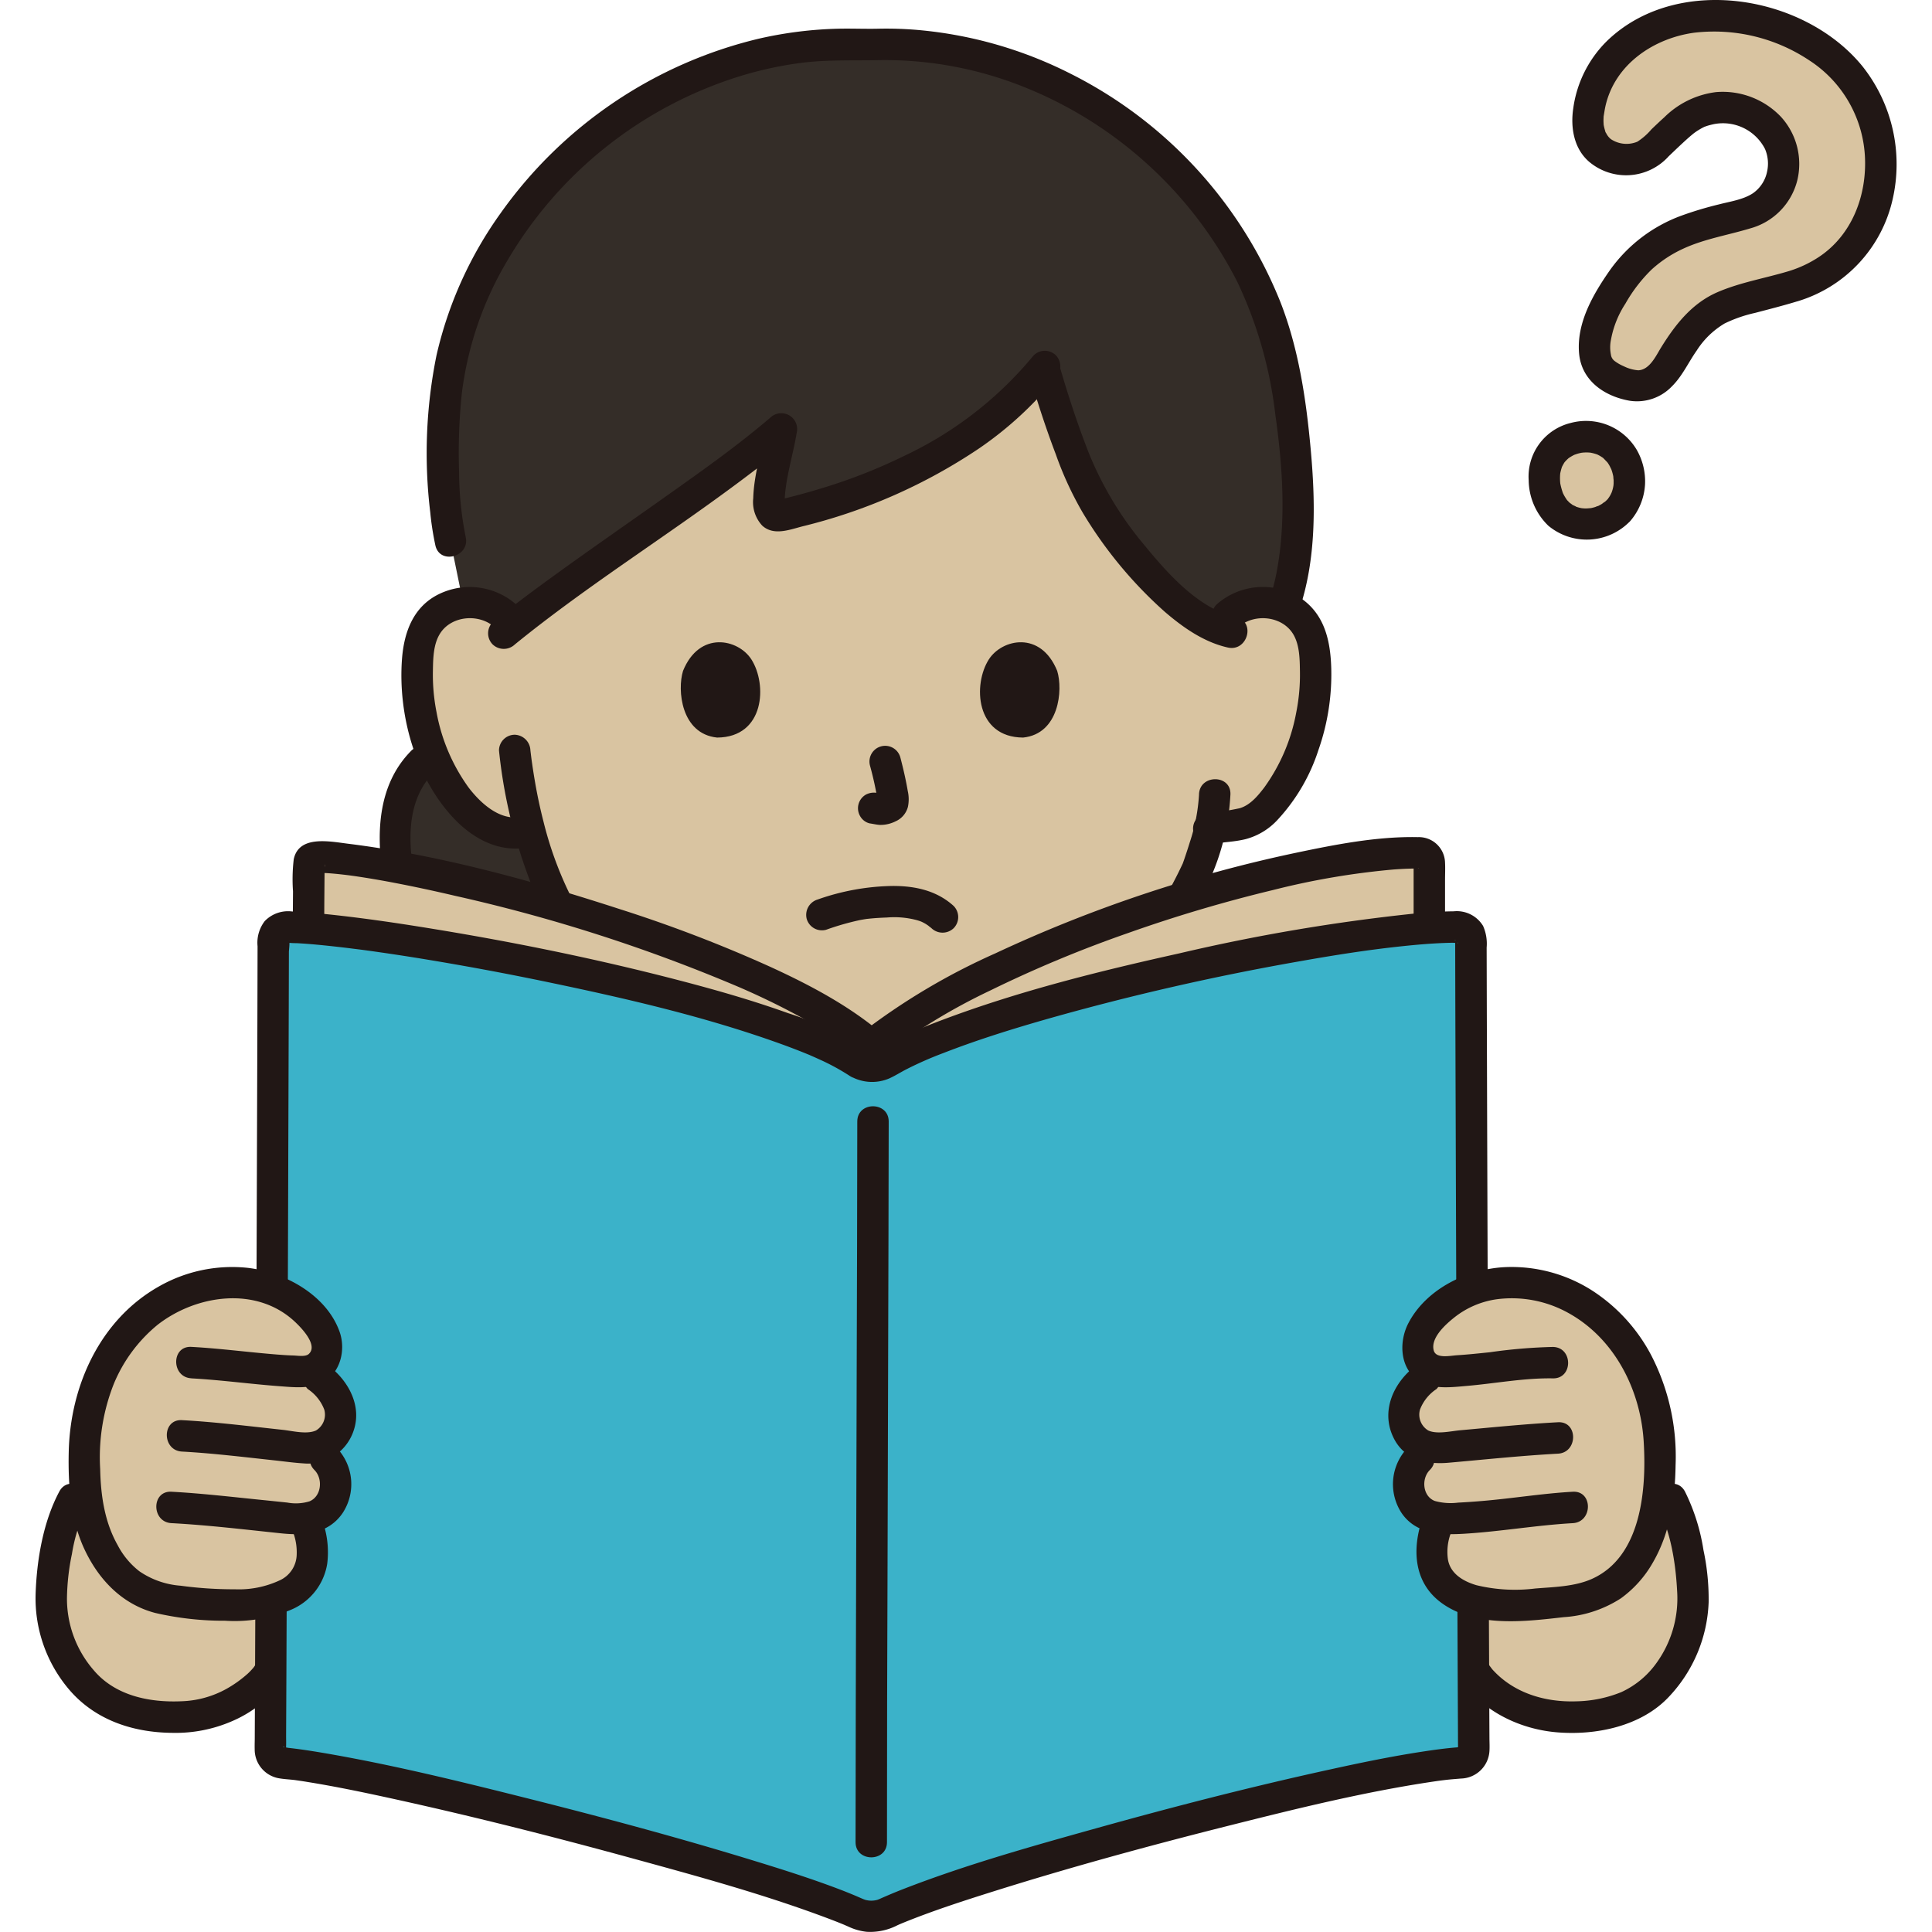 <!DOCTYPE svg PUBLIC "-//W3C//DTD SVG 1.1//EN" "http://www.w3.org/Graphics/SVG/1.1/DTD/svg11.dtd">
<!-- Uploaded to: SVG Repo, www.svgrepo.com, Transformed by: SVG Repo Mixer Tools -->
<svg width="800px" height="800px" viewBox="-5.43 0 295.171 295.171" xmlns="http://www.w3.org/2000/svg" fill="#000000">
<g id="SVGRepo_bgCarrier" stroke-width="0"/>
<g id="SVGRepo_tracerCarrier" stroke-linecap="round" stroke-linejoin="round"/>
<g id="SVGRepo_iconCarrier">
<defs>
<style>.a{fill:#d9c4a1;}.b{fill:#342d28;}.c{fill:#211715;}.d{fill:#3bb2c9;}</style>
</defs>
<path class="a" d="M113.95,165.986c-10.294-1.459-19.747-8.015-27.549-17.353a56.387,56.387,0,0,1-10.908-21.7l-.615.153c-3.282.821-5.866-.831-7.695-2.29a20.917,20.917,0,0,1-5.409-7.1,32.912,32.912,0,0,1-3.356-17.446,10.979,10.979,0,0,1,1.15-4.418,7.765,7.765,0,0,1,5.585-3.713,8.226,8.226,0,0,1,6.582,1.926s4.321-43.035,54.4-43.035S182.14,94.05,182.14,94.05a8.226,8.226,0,0,1,6.582-1.926,7.765,7.765,0,0,1,5.585,3.713,10.979,10.979,0,0,1,1.15,4.418A32.912,32.912,0,0,1,192.1,117.7a20.917,20.917,0,0,1-5.409,7.1c-1.787,1.425-4.92,1.425-7.283,1.764-.576,2.453-1.342,4.586-1.686,5.631-2.125,5.768-15.341,28.21-31,31.69Z"/>
<path class="b" d="M55.839,121.725q.228-.7.525-1.377a12.394,12.394,0,0,1,4.267-5.21q.516,1.3,1.143,2.563a20.917,20.917,0,0,0,5.409,7.1c1.829,1.459,4.413,3.111,7.695,2.29,0,0,.215-.053.614-.156a56.387,56.387,0,0,0,10.909,21.7q1.746,2.09,3.6,3.986c-2.035,5.774-7.226,11.336-12.5,14.507-4.122,2.477-8.365,4.115-13.512,3.5-.931-.111-1.909-.168-2.343-1-.626-1.2,1.34-3.4,2.458-5.554,1.327-2.552.529-6.68-.417-9.4a60.707,60.707,0,0,0-3.843-7.714,44.584,44.584,0,0,1-4.658-15.2A23.584,23.584,0,0,1,55.839,121.725Z"/>
<path class="b" d="M191.642,62.107c1.428,9.757,2.233,23.436-1.555,32.173a6.908,6.908,0,0,0-1.365-.342,8.13,8.13,0,0,0-7.038,2.378c-8.189-2.6-17-14.694-20.179-20.129-2.345-4.015-5.536-13.2-7.468-20-9.162,11.519-24.316,18.9-40.127,22.563-3.787.918-.781-8.012.065-13.262C104.134,73.947,84.111,86.817,72.987,95.6a7.834,7.834,0,0,0-7.661-3.5C64.393,87.536,63.4,82.7,63.4,82.7c-1.409-6.087-1.6-19.133-.045-26.758C69.08,27.666,97.335,5.225,126.966,6.864c29.63-1.639,57.885,20.8,63.606,49.073C190.928,57.693,191.3,59.789,191.642,62.107Z"/>
<path class="c" d="M57.361,114.737c-5.23,5.315-5.347,13-4.166,19.92a46.54,46.54,0,0,0,3.21,10.625c1.362,3.155,3.333,6.014,4.647,9.183.947,2.286,1.956,5.617,1.1,8.065-.888,2.541-3.834,4.751-2.824,7.735,1.164,3.436,6.422,3.08,9.266,2.717a25.088,25.088,0,0,0,9.051-3.166,32.417,32.417,0,0,0,14.616-16.41,2.421,2.421,0,0,0-1.676-2.952,2.454,2.454,0,0,0-2.953,1.676c-1.919,5.131-6.113,9.592-10.679,12.509a24.294,24.294,0,0,1-7.232,3.286,14.957,14.957,0,0,1-3.794.428,13.861,13.861,0,0,1-1.942-.127c.05.008-.767-.092-.72-.144a.915.915,0,0,1,.615.972q-.028.548.081,0A33.259,33.259,0,0,0,65.774,166a10.054,10.054,0,0,0,1.365-4.179A18.57,18.57,0,0,0,66,154.038a65.686,65.686,0,0,0-4.086-8.288,41.89,41.89,0,0,1-3.327-8.8c-1.544-6-2.608-13.967,2.169-18.822,2.169-2.2-1.223-5.6-3.394-3.394Z"/>
<path class="c" d="M183.837,95.747c2.466-2.106,6.779-1.634,8.4,1.3.886,1.608.907,3.654.937,5.444a29.547,29.547,0,0,1-.589,6.487,28.205,28.205,0,0,1-4.858,11.329c-.977,1.282-2.171,2.722-3.773,3.178a40.7,40.7,0,0,1-5.348.789,2.416,2.416,0,0,0-1.677,2.952,2.464,2.464,0,0,0,2.953,1.677c1.666-.241,3.363-.295,5-.7a10.169,10.169,0,0,0,4.884-2.961A28.566,28.566,0,0,0,196,114.588a34.873,34.873,0,0,0,1.957-12.544c-.127-4.222-1.04-8.259-4.757-10.729a10.684,10.684,0,0,0-12.761,1.038,2.42,2.42,0,0,0,0,3.394,2.45,2.45,0,0,0,3.394,0Z"/>
<path class="c" d="M177.758,121.365a28.381,28.381,0,0,1-1.412,7.324c-.255.835-.53,1.664-.811,2.491-.068.2-.138.4-.208.594-.254.721.119-.224-.092.23a64.631,64.631,0,0,1-3.691,6.808,67.459,67.459,0,0,1-14.677,17.222,27.062,27.062,0,0,1-10.783,5.537c-3.009.691-1.736,5.32,1.276,4.628,8.213-1.887,15.043-7.907,20.4-14.134a74.159,74.159,0,0,0,11.462-17.293,36.094,36.094,0,0,0,3.333-13.407c.1-3.09-4.7-3.086-4.8,0Z"/>
<path class="c" d="M73.432,92.353A10.757,10.757,0,0,0,61.8,90.688c-4.046,1.884-5.5,5.824-5.815,10.014-.62,8.357,1.955,17.832,7.7,24.094,3.057,3.334,7.234,5.62,11.835,4.609,3.016-.663,1.74-5.292-1.276-4.629-3.259.716-6.273-2.083-8.09-4.468a28.308,28.308,0,0,1-4.9-11.55,29.532,29.532,0,0,1-.545-6.266c.03-1.839.059-3.97,1.027-5.594,1.678-2.818,5.9-3.212,8.308-1.151a2.463,2.463,0,0,0,3.394,0,2.421,2.421,0,0,0,0-3.394Z"/>
<path class="c" d="M70.806,114.657a78.036,78.036,0,0,0,6.365,23.86,58.211,58.211,0,0,0,20.859,23.82,38.9,38.9,0,0,0,15.282,5.963,2.479,2.479,0,0,0,2.953-1.676,2.418,2.418,0,0,0-1.677-2.952c-9.324-1.378-17.261-6.792-23.635-13.523a55.291,55.291,0,0,1-13.335-24.57q-.778-3.027-1.308-6.111-.243-1.4-.441-2.8c-.1-.678-.144-1.04-.263-2.015a2.475,2.475,0,0,0-2.4-2.4,2.415,2.415,0,0,0-2.4,2.4Z"/>
<path class="c" d="M65.72,82.052a51.64,51.64,0,0,1-1.01-9.911,87.715,87.715,0,0,1,.42-12.053,52.086,52.086,0,0,1,7.011-20.367,62.787,62.787,0,0,1,34.334-27.713,56.349,56.349,0,0,1,10.812-2.442c3.891-.457,7.762-.3,11.664-.38a57.187,57.187,0,0,1,22.181,4.149,62.662,62.662,0,0,1,32.5,29.78,64.632,64.632,0,0,1,5.776,20.172c1.083,7.652,1.667,15.782.331,23.437a34.38,34.38,0,0,1-1.354,5.328c-1.011,2.926,3.624,4.183,4.628,1.276,2.72-7.872,2.542-16.718,1.786-24.907-.692-7.505-1.832-15.137-4.576-22.193a66.841,66.841,0,0,0-32.057-34.949,63.934,63.934,0,0,0-23.3-6.694,55.869,55.869,0,0,0-6.1-.2c-2.045.046-4.084-.046-6.129,0a60.921,60.921,0,0,0-12.134,1.523A67.593,67.593,0,0,0,71.052,32.574a60.283,60.283,0,0,0-9.791,21.7A75.193,75.193,0,0,0,60.3,78.241a44.111,44.111,0,0,0,.788,5.087c.68,3.012,5.309,1.737,4.628-1.276Z"/>
<path class="c" d="M151.958,57.646c1.161,3.973,2.453,7.913,3.925,11.782a52.141,52.141,0,0,0,4.111,8.905A64.907,64.907,0,0,0,172.5,93.447c2.8,2.411,6,4.664,9.662,5.483,3.009.673,4.294-3.953,1.276-4.628-5.7-1.275-10.418-6.612-14.038-11.025a52.336,52.336,0,0,1-8.539-14.213c-1.625-4.159-3.024-8.409-4.277-12.694-.865-2.959-5.5-1.7-4.628,1.276Z"/>
<path class="c" d="M152.5,54.285a56.964,56.964,0,0,1-19.607,15.28,83.147,83.147,0,0,1-12.076,4.813q-3.24,1.02-6.543,1.817c-.266.064-.537.116-.8.19-.529.148.208.1-.006.024a2.142,2.142,0,0,1,.949.56c-.006-.008.222.388.091.152a1.391,1.391,0,0,1-.078-.348c.116.579.013-.061.016-.179.083-3.37,1.259-6.94,1.845-10.472a2.422,2.422,0,0,0-4.011-2.335C107.335,68.024,102,71.8,96.692,75.563c-6.044,4.293-12.149,8.5-18.145,12.863-2.95,2.147-5.877,4.332-8.708,6.635a2.417,2.417,0,0,0,0,3.394,2.455,2.455,0,0,0,3.394,0C84.056,89.647,96,82.191,107.2,73.854c2.883-2.146,5.744-4.333,8.474-6.673l-4.011-2.335c-.622,3.745-1.907,7.469-2.013,11.286a5.276,5.276,0,0,0,1.377,4.175c1.743,1.586,4.144.628,6.122.116A84.017,84.017,0,0,0,144.167,68.5a54.96,54.96,0,0,0,11.726-10.816,2.475,2.475,0,0,0,0-3.394,2.417,2.417,0,0,0-3.394,0Z"/>
<path class="a" d="M268.625,43.7c-4.815,1.487-8.23,2.032-10.69,3.118a12.464,12.464,0,0,0-5.25,4.206,41.9,41.9,0,0,0-3.029,4.565c-1.162,2.009-3.422,3.942-6.021,3.212-3.63-1.019-5.224-2.275-5.44-5.082-.071-4.785,2.277-8.243,5.292-12.48,5.745-6.479,11.727-6.759,18.175-8.76,5.106-1.527,6.577-7.4,4.512-11.171-1.831-3.768-6.9-5.576-10.421-4.652-3.069.635-4.418,2.2-8.951,6.488a5.86,5.86,0,0,1-4.423,1.174c-5.13-.545-5.534-5.123-5.1-7.3.8-5.763,4.123-10.023,10.087-12.76C258.3-.761,275.994,4.815,280.543,17.3,284.218,27.381,280.633,39.994,268.625,43.7Z"/>
<path class="a" d="M241.888,77.96a6.851,6.851,0,0,1-8.108,1.347,6.689,6.689,0,0,1-3-4.138c-.123-.453-.99-3.856,1.21-6.337a6.788,6.788,0,0,1,8.767-.92A7.029,7.029,0,0,1,241.888,77.96Z"/>
<path class="c" d="M267.987,41.385c-3.646,1.113-7.513,1.738-11.022,3.256-3.9,1.689-6.445,4.942-8.631,8.476-.766,1.24-1.722,3.377-3.463,3.458a5.993,5.993,0,0,1-2.191-.605,6.663,6.663,0,0,1-1.439-.824,1.437,1.437,0,0,1-.553-.954,5.668,5.668,0,0,1,0-2.257,15,15,0,0,1,2.214-5.547,23.184,23.184,0,0,1,4.013-5.218A18.756,18.756,0,0,1,251.721,38c3.234-1.5,6.834-2.073,10.228-3.1a10.18,10.18,0,0,0,7.214-7.355,10.679,10.679,0,0,0-2.493-9.691,12.289,12.289,0,0,0-9.908-3.784,13.6,13.6,0,0,0-7.927,3.857c-.662.594-1.305,1.209-1.949,1.822a9.694,9.694,0,0,1-2.162,1.9,4.307,4.307,0,0,1-4.047-.394,2.66,2.66,0,0,1-.7-.874c-.257-.428-.064-.049-.171-.387a7.3,7.3,0,0,1-.239-.986c-.064-.381.027.366.008-.009-.008-.14-.018-.279-.021-.419-.006-.232.005-.463.014-.7,0-.123.022-.246.034-.368-.006.059-.079.552-.007.137.078-.452.141-.905.239-1.354,1.426-6.522,7.477-10.479,13.6-11.3a26.224,26.224,0,0,1,17.538,4.214,18.67,18.67,0,0,1,8.519,14.652c.322,5.888-1.9,12-7.031,15.4a17.7,17.7,0,0,1-4.468,2.121c-2.933.932-1.68,5.568,1.276,4.629a21.113,21.113,0,0,0,14.445-15.5,24.063,24.063,0,0,0-4.617-20.41C270.12-.9,250.6-4.032,240.005,6.339a17.852,17.852,0,0,0-5.071,10.2c-.439,2.91.072,6.145,2.418,8.171a8.757,8.757,0,0,0,12.163-.836c.744-.708,1.484-1.422,2.239-2.118.305-.282.612-.561.926-.833.256-.222.616-.52.659-.551a10.182,10.182,0,0,1,1.569-.965c.34-.17-.322.117.035-.02.139-.054.28-.1.422-.149.338-.109.68-.189,1.026-.268a7.218,7.218,0,0,1,7.838,3.793,5.711,5.711,0,0,1,.306,3.507,5.291,5.291,0,0,1-2.175,3.27c-1.471.966-3.468,1.244-5.151,1.682a54.283,54.283,0,0,0-5.7,1.706,23.169,23.169,0,0,0-11,8.385c-2.553,3.663-5.107,8.046-4.684,12.7.376,4.146,3.863,6.544,7.751,7.217A7.384,7.384,0,0,0,250.031,59c1.566-1.549,2.5-3.651,3.758-5.436a12.767,12.767,0,0,1,4.272-4.145,20.844,20.844,0,0,1,4.637-1.611c2.2-.577,4.393-1.134,6.565-1.8C272.209,45.114,270.953,40.48,267.987,41.385Z"/>
<path class="c" d="M240.191,76.263c-.122.123-.246.245-.375.36-.064.057-.132.11-.195.167-.194.179.134-.115.153-.115-.09,0-.393.267-.485.324q-.246.149-.5.278c-.073.036-.148.068-.22.105-.234.119.192-.085.2-.085a1.963,1.963,0,0,0-.454.158c-.176.055-.355.1-.536.143-.077.017-.155.031-.232.048-.322.073.053-.013.174-.013-.308,0-.617.054-.928.05-.178,0-.356-.025-.534-.029-.258,0,.255.038.261.041a1.147,1.147,0,0,0-.3-.051,6.3,6.3,0,0,1-.864-.233c-.07-.024-.138-.055-.208-.076-.238-.072.229.087.234.1-.032-.076-.457-.234-.542-.285-.1-.061-.315-.272-.425-.283.022,0,.343.3.165.12-.056-.056-.121-.105-.18-.159-.113-.106-.223-.218-.328-.332-.027-.03-.188-.23-.2-.228.04-.008.311.442.108.138-.151-.227-.3-.452-.433-.692-.06-.109-.117-.22-.171-.332-.247-.51.133.379.016.06a10.618,10.618,0,0,1-.457-1.65c-.091-.475.053.584.025.195-.008-.112-.022-.224-.03-.337q-.03-.409-.019-.82c0-.161.019-.321.027-.482.021-.433-.1.5-.011.063a8.421,8.421,0,0,1,.242-.966c.176-.525-.165.278.03-.1.077-.15.151-.3.237-.444a2.827,2.827,0,0,1,.286-.435c.02.007-.3.341-.1.134.075-.076.143-.161.217-.239q.16-.166.333-.319c.437-.387-.292.177.055-.052a7.941,7.941,0,0,1,.859-.5,1.663,1.663,0,0,0,.209-.1s-.463.172-.217.1c.172-.052.339-.12.512-.171q.224-.065.45-.114c.1-.023.684-.12.292-.062s.125,0,.222-.007c.181-.009.362-.012.544-.008.155,0,.31.017.465.027.41.026-.495-.094.055.013a6.731,6.731,0,0,1,.9.242c.56.194-.3-.169.076.023.163.083.326.165.483.258.136.08.262.176.4.256.221.13-.184-.141-.191-.155.022.046.129.1.167.139.251.231.469.488.712.723.172.167-.147-.182-.149-.2.006.061.134.185.17.238.1.142.187.288.273.436.1.169.167.361.273.524.13.2-.093-.212-.093-.234a1.092,1.092,0,0,0,.107.278,7.473,7.473,0,0,1,.286,1.005c.02.1.036.2.055.3.071.356-.059-.128-.024-.191-.049.089.032.417.036.526.006.176,0,.353,0,.529,0,.11-.072.679-.009.284s-.05.243-.075.354c-.04.173-.086.345-.14.515-.031.1-.237.633-.094.29s-.1.182-.146.274c-.1.186-.216.361-.328.54-.051.08-.115.278,0,.017.122-.279-.039.043-.118.136a2.4,2.4,0,1,0,3.394,3.394A9.393,9.393,0,0,0,245.9,74a9.688,9.688,0,0,0-1.287-5.306,9,9,0,0,0-10.064-4.076,8.431,8.431,0,0,0-6.426,8.786,9.8,9.8,0,0,0,3.006,6.919,9.188,9.188,0,0,0,12.461-.67,2.4,2.4,0,0,0-3.394-3.394Z"/>
<path class="a" d="M216.17,242.706c-1.37,4.38,3.055,12.709,5.328,14.681a17.944,17.944,0,0,0,12.482,4.952c4.889.093,10.7-1.122,14.173-5.14,2.92-3.381,4.351-5.728,5.024-11.86.312-2.842-.842-11.847-3.255-16.249"/>
<path class="a" d="M212.31,130.551a1.626,1.626,0,0,0-.9-.267c-19.945,0-64.812,14.085-83.72,29.383-17.9-15.277-71.947-28.736-84.856-28.736a1.025,1.025,0,0,0-1.07.995c-.012,1.532-.043,6.576-.05,9.887,18.92,1.493,70.245,11.327,83.914,20.488a4.238,4.238,0,0,0,4.148.138c14.22-8.5,62.415-19.2,83.179-20.638,0-3.6,0-7.226,0-7.226v-2.843A1.4,1.4,0,0,0,212.31,130.551Z"/>
<path class="a" d="M39.456,242.706c1.37,4.38-3.055,12.709-5.328,14.681a17.942,17.942,0,0,1-12.481,4.952c-4.89.093-10.7-1.122-14.173-5.14-2.92-3.381-4.352-5.728-5.025-11.86-.312-2.842.842-11.847,3.255-16.249"/>
<path class="c" d="M37.142,243.344a5.5,5.5,0,0,1,.127,2.215,16.185,16.185,0,0,1-.885,3.372,23.46,23.46,0,0,1-2.829,5.467,3.219,3.219,0,0,1-.481.633,8.89,8.89,0,0,1-.643.659,18.11,18.11,0,0,1-3.247,2.325,15.137,15.137,0,0,1-6.93,1.905c-4.847.207-10.009-.838-13.294-4.663A16.674,16.674,0,0,1,4.8,244.227a35.128,35.128,0,0,1,.759-6.809A25.872,25.872,0,0,1,7.776,230.3c1.453-2.725-2.689-5.153-4.144-2.423C1.161,232.512.182,238.331.011,243.536A21.518,21.518,0,0,0,4.773,257.7c3.988,4.977,9.932,7.006,16.186,7.046a21.653,21.653,0,0,0,9.066-1.785,18.864,18.864,0,0,0,6.58-4.7,26.089,26.089,0,0,0,4.177-7.438c1.051-2.712,1.808-5.882.988-8.756-.846-2.965-5.479-1.705-4.628,1.276Z"/>
<path class="c" d="M213.856,242.068a13.357,13.357,0,0,0,.65,7.83,27.991,27.991,0,0,0,3.42,6.922c3.255,4.677,8.883,7.362,14.464,7.839,6,.511,12.979-.908,17.214-5.487a22.209,22.209,0,0,0,6.011-14.341,35.772,35.772,0,0,0-.789-8.008A30.579,30.579,0,0,0,252,227.879c-1.454-2.727-5.6-.3-4.145,2.423,1.965,3.684,2.723,8.521,2.943,12.731a16.842,16.842,0,0,1-3.158,11.047,13.5,13.5,0,0,1-5.373,4.445,19.2,19.2,0,0,1-6.9,1.405c-4.742.157-9.556-1.261-12.812-4.9a21.344,21.344,0,0,1-3.08-5.483,19.5,19.5,0,0,1-1.039-3.54,5.929,5.929,0,0,1,.05-2.664c.849-2.976-3.781-4.246-4.628-1.276Z"/>
<path class="d" d="M125.625,162.3c-14.593-9.78-72.1-20.327-87.286-20.674a1.965,1.965,0,0,0-2.015,1.966c-.034,18.082-.338,106.275-.442,123.784a1.989,1.989,0,0,0,1.782,1.961c14.257,1.188,74.379,16.755,87.984,23.049a5.578,5.578,0,0,0,4.147-.014c13.567-6.39,73.282-22.264,88.124-23.053a1.967,1.967,0,0,0,1.825-1.955c-.1-17.545-.407-105.774-.442-123.8a1.928,1.928,0,0,0-1.92-1.929c-17.255-.124-72.25,11.615-87.609,20.8A4.238,4.238,0,0,1,125.625,162.3Z"/>
<path class="c" d="M44.109,140.793c0-2.727.036-5.454.05-8.18a2.442,2.442,0,0,0,0-.573c.352,1.225-2.017,1.141-.854,1.3.388.052.8.029,1.192.054,1.016.064,2.029.17,3.039.293.242.029.483.06.725.092-.639-.083.252.036.4.057q.959.138,1.915.292,2.067.333,4.122.727c3.145.6,6.274,1.275,9.39,2.006a250.918,250.918,0,0,1,43.528,14.008,114.973,114.973,0,0,1,10.429,5.156c1.53.866,3.035,1.779,4.493,2.761a33.924,33.924,0,0,1,3.447,2.582,2.491,2.491,0,0,0,3.395,0,92.269,92.269,0,0,1,16.492-10.046,189.253,189.253,0,0,1,21.046-8.773,220.827,220.827,0,0,1,22.135-6.568,116.4,116.4,0,0,1,18.4-3.137c.735-.054,1.471-.1,2.207-.123.331-.012.661-.021.992-.027.142,0,.287.007.429,0,.574-.051.082.091-.038-.092-.414-.627-.5-1.214-.5-.342v8.542c0,3.088,4.8,3.093,4.8,0v-6.338c0-.885.046-1.783,0-2.666a4,4,0,0,0-4.152-3.9c-6.234-.132-12.656,1.137-18.727,2.412a211.125,211.125,0,0,0-45.832,15.347A100.427,100.427,0,0,0,125.99,157.97h3.395c-5.1-4.329-11.11-7.5-17.163-10.273A211.7,211.7,0,0,0,89.276,138.9c-13.482-4.375-27.462-8.245-41.559-10-2.75-.342-7.5-1.346-8.27,2.383a26.115,26.115,0,0,0-.111,4.893c-.01,1.537-.025,3.074-.027,4.612,0,3.088,4.8,3.093,4.8,0Z"/>
<path class="c" d="M126.836,160.229a54.4,54.4,0,0,0-11.853-5.436c-5.5-1.972-11.135-3.58-16.79-5.051-12.488-3.249-25.168-5.83-37.9-7.9-5.193-.845-10.406-1.611-15.639-2.155-1.8-.187-3.613-.35-5.425-.428a4.953,4.953,0,0,0-4.208,1.462,5.417,5.417,0,0,0-1.1,3.856q-.025,12.078-.069,24.156-.057,17.885-.12,35.77-.063,18.017-.132,36.033-.05,12.473-.108,24.945c0,.582-.028,1.167-.01,1.748a4.466,4.466,0,0,0,3.543,4.426c.836.166,1.726.195,2.574.3.405.049-.566-.083.1.014l.544.079q.7.1,1.406.218c4.584.744,9.134,1.707,13.668,2.707,12.074,2.664,24.068,5.712,35.991,8.981,10.112,2.772,20.317,5.556,30.13,9.28q.573.217,1.142.443.285.113.568.228c.109.044.753.314.381.156-.325-.138.5.22.684.3a8.713,8.713,0,0,0,2.764.78,9.064,9.064,0,0,0,4.723-1.01c.145-.065.292-.127.437-.192l.261-.112c.285-.123-.462.192-.169.072.387-.158.773-.317,1.161-.47,4.15-1.643,8.406-3.026,12.661-4.367,11.789-3.716,23.728-6.976,35.713-10,10.475-2.638,21.047-5.271,31.741-6.865q.309-.046.619-.09c.237-.034.772-.1.21-.032.423-.055.846-.108,1.27-.156.73-.082,1.462-.13,2.193-.194a4.47,4.47,0,0,0,4.332-4.2c.039-.624.007-1.258,0-1.883q-.027-5.138-.048-10.273-.069-15.9-.125-31.8-.068-18.593-.13-37.187-.052-15.775-.1-31.552-.013-5.031-.026-10.06a6.72,6.72,0,0,0-.545-3.308,4.694,4.694,0,0,0-4.487-2.232c-2,.02-4,.163-6,.345a288.376,288.376,0,0,0-35.918,6.079c-12.218,2.71-24.5,5.76-36.232,10.178-2.19.826-4.365,1.709-6.485,2.7-.863.4-1.717.829-2.552,1.289-.894.493-1.646,1-2.655.4-2.661-1.584-5.078,2.565-2.423,4.145a6.667,6.667,0,0,0,6.005.405c.919-.405,1.775-.966,2.673-1.421a55.418,55.418,0,0,1,5.6-2.46c5.251-2.043,10.645-3.717,16.061-5.261a384.257,384.257,0,0,1,38.139-8.719c5.522-.98,10.681-1.8,16.006-2.356,2.106-.223,4.217-.405,6.333-.486q.64-.024,1.282-.034a4.389,4.389,0,0,0,.562,0c-.024,0,.309,0,.31,0-.056.18-.447-.3-.415-.288-.217-.062.023-.288-.064.024a1.892,1.892,0,0,0,0,.432q0,.466,0,.934.027,12.086.069,24.17.056,17.568.118,35.135.061,17.766.13,35.532.049,12.456.107,24.912,0,.927.01,1.852a2.537,2.537,0,0,0,0,.37c.071.419-.1.069.084-.013.5-.224.214-.166-.262-.129-1.8.14-3.6.395-5.388.669-4.688.72-9.34,1.683-13.972,2.7-11.994,2.624-23.9,5.685-35.721,8.986-9.881,2.758-19.851,5.547-29.425,9.262q-1.35.523-2.682,1.1c-.313.134-.627.268-.937.411-.1.048-.562.218-.181.091a3.542,3.542,0,0,1-1.135.2,3.479,3.479,0,0,1-1.137-.186c.306.1.024,0-.122-.059-.481-.2-.955-.414-1.436-.615q-1.109-.463-2.234-.89c-4.169-1.587-8.429-2.939-12.692-4.25-11.561-3.556-23.255-6.7-34.985-9.646-10.3-2.587-20.657-5.135-31.127-6.925-1.775-.3-3.557-.578-5.347-.775-.124-.014-.777-.164-.864-.086.446-.4.45.964.506.02.037-.618.007-1.248.01-1.868q.027-5.151.048-10.3.067-15.657.122-31.315.067-18.372.129-36.745.052-15.577.1-31.155.015-5.082.027-10.164c0-.3.189-1.566,0-1.774.329.37-.916.241.014.394a11.007,11.007,0,0,0,1.151.051c1.862.1,3.719.279,5.573.482q1.688.184,3.372.4l.809.1.546.072q.981.132,1.96.272,4.137.588,8.259,1.279,9.222,1.534,18.374,3.453c11.844,2.475,23.758,5.242,35.155,9.355q1.658.6,3.293,1.251.411.165.821.335a3.385,3.385,0,0,1,.319.135c.473.206.946.414,1.414.63a34.062,34.062,0,0,1,4.629,2.518C126.993,166.089,129.4,161.933,126.836,160.229Z"/>
<path class="c" d="M125.545,171.335c0,12.548-.053,25.1-.089,37.646q-.075,25.824-.142,51.65-.024,10.407-.032,20.815c0,3.089,4.8,3.094,4.8,0q0-21.4.089-42.794.069-25.1.141-50.2.022-8.557.033-17.116c0-3.089-4.8-3.094-4.8,0Z"/>
<path class="a" d="M12.951,204.9a21.783,21.783,0,0,1,5.2-5.076,20.623,20.623,0,0,1,11.308-3.847,16.789,16.789,0,0,1,8.142,1.667,15.969,15.969,0,0,1,4.591,3.477,8.312,8.312,0,0,1,2.165,3.69,4.04,4.04,0,0,1-1.13,3.956,3.032,3.032,0,0,1-1.412.628c.85.646,1.478,1.126,1.478,1.126,1.368,1.046,2.941,2.9,3.171,4.448a5.557,5.557,0,0,1-.883,4.35,4.55,4.55,0,0,1-3.163,1.809l1.9,1.764a5.567,5.567,0,0,1,.7,6.809,4.881,4.881,0,0,1-3.754,2.2l.492,1.776c.2.729,1.678,5.509-1.21,8.353a11.878,11.878,0,0,1-7.133,3,37.313,37.313,0,0,1-7.878-.03c-2.668-.279-5.45-.382-7.891-1.292a12.8,12.8,0,0,1-5.889-4.442,20.88,20.88,0,0,1-3.33-7.048,49.372,49.372,0,0,1-.9-6.256c-.127-4.411-.371-10.781,3.223-17.477A29.266,29.266,0,0,1,12.951,204.9Z"/>
<path class="c" d="M23.8,210.586c4.51.243,8.991.865,13.494,1.2,2.123.158,4.582.434,6.536-.567,2.771-1.419,3.609-5.014,2.609-7.793-2.027-5.629-8.426-9.086-14.062-9.729a22.591,22.591,0,0,0-13.646,2.915C9.8,201.716,5.3,211.792,5.072,221.791c-.115,4.959.258,10.29,2.37,14.839,2.157,4.649,5.724,8.434,10.8,9.786a46.416,46.416,0,0,0,10.728,1.2,22.356,22.356,0,0,0,10.209-1.741,9.193,9.193,0,0,0,5.388-7,14.226,14.226,0,0,0-.507-5.838c-.835-2.969-5.467-1.707-4.629,1.276a8.839,8.839,0,0,1,.462,3.334,4.417,4.417,0,0,1-2.614,3.81,14.784,14.784,0,0,1-6.829,1.354,60.014,60.014,0,0,1-8.287-.546,12.782,12.782,0,0,1-6.313-2.217,12.17,12.17,0,0,1-3.306-3.986c-2-3.537-2.582-7.59-2.668-11.612a30.454,30.454,0,0,1,2.082-13.021,23.053,23.053,0,0,1,6.683-9.021c5.91-4.615,15.1-5.952,20.951-.5.887.827,3.647,3.575,2.159,4.949-.516.476-1.719.25-2.369.234-.841-.02-1.681-.083-2.519-.149-4.357-.345-8.7-.931-13.062-1.166-3.087-.166-3.078,4.635,0,4.8Z"/>
<path class="c" d="M41.59,212.22a6.576,6.576,0,0,1,2.519,3.132,2.819,2.819,0,0,1-1.258,3.194c-1.411.645-3.6.064-5.082-.095-5.122-.551-10.254-1.2-15.4-1.481-3.087-.169-3.077,4.632,0,4.8,4.685.257,9.359.829,14.023,1.333,1.528.164,3.063.385,4.6.477a7.338,7.338,0,0,0,7.57-4.9c1.338-3.755-.646-7.532-3.575-9.859a2.478,2.478,0,0,0-3.395,0,2.419,2.419,0,0,0,0,3.4Z"/>
<path class="c" d="M42.613,224.591c1.325,1.332,1.088,4.022-.76,4.784a7.118,7.118,0,0,1-3.393.187c-1.312-.134-2.623-.274-3.935-.406-4.576-.463-9.166-1-13.76-1.25-3.087-.165-3.078,4.635,0,4.8,5.6.3,11.2.977,16.771,1.559,3.509.366,7.158.11,9.352-3.059a8.02,8.02,0,0,0-.881-10.009c-2.182-2.192-5.577,1.2-3.394,3.394Z"/>
<path class="a" d="M242.675,204.9a21.783,21.783,0,0,0-5.2-5.076,20.622,20.622,0,0,0-11.307-3.847,16.791,16.791,0,0,0-8.143,1.667,15.969,15.969,0,0,0-4.591,3.477,8.312,8.312,0,0,0-2.165,3.69,4.04,4.04,0,0,0,1.13,3.956,3.041,3.041,0,0,0,1.412.628c-.85.646-1.477,1.126-1.477,1.126-1.369,1.046-2.942,2.9-3.172,4.448a5.561,5.561,0,0,0,.883,4.35,4.55,4.55,0,0,0,3.163,1.809c-1.03.957-1.9,1.764-1.9,1.764a5.566,5.566,0,0,0-.7,6.809,4.879,4.879,0,0,0,3.753,2.2l-.492,1.776c-.2.729-1.678,5.509,1.21,8.353a11.878,11.878,0,0,0,7.134,3A37.3,37.3,0,0,0,230.1,245c2.668-.279,5.451-.382,7.891-1.292a12.794,12.794,0,0,0,5.889-4.442,20.88,20.88,0,0,0,3.33-7.048,49.372,49.372,0,0,0,.9-6.256c.127-4.411.371-10.781-3.223-17.477A29.017,29.017,0,0,0,242.675,204.9Z"/>
<path class="c" d="M231.823,205.786a80.98,80.98,0,0,0-9.64.811c-1.664.172-3.33.352-5,.457-1.051.066-3.21.56-3.562-.72-.536-1.947,1.885-4.061,3.2-5.1a13.417,13.417,0,0,1,6.39-2.729,17.758,17.758,0,0,1,10.921,2.062c7.077,3.882,11.058,11.709,11.556,19.6.46,7.3-.3,17.7-7.963,21.083-2.63,1.16-5.784,1.211-8.605,1.442a25.1,25.1,0,0,1-8.979-.505c-2.005-.589-4-1.748-4.359-3.957a8.162,8.162,0,0,1,.413-3.911c.837-2.978-3.793-4.25-4.628-1.276-1.261,4.487-.656,9.1,3.364,11.943,5.194,3.676,12.6,2.761,18.533,2.085A18.189,18.189,0,0,0,242.2,244.2a17.236,17.236,0,0,0,4.867-5.427c2.652-4.55,3.424-9.748,3.5-14.954a33.722,33.722,0,0,0-3.7-16.719,26.4,26.4,0,0,0-9-9.9,22.89,22.89,0,0,0-13.339-3.609c-5.733.271-12.017,3.276-14.778,8.549-1.577,3.013-1.3,7.363,2.049,9.079,2.044,1.047,4.64.714,6.857.523,4.356-.376,8.792-1.231,13.172-1.155,3.09.054,3.091-4.746,0-4.8Z"/>
<path class="c" d="M210.642,208.825c-3.349,2.661-5.183,7.044-3.05,11.065,1.672,3.154,4.979,3.877,8.254,3.589,5.579-.49,11.158-1.085,16.752-1.388,3.072-.166,3.092-4.967,0-4.8-5,.27-9.983.777-14.966,1.228-1.41.128-3.527.645-4.857.027a2.818,2.818,0,0,1-1.257-3.194,6.568,6.568,0,0,1,2.518-3.132,2.415,2.415,0,0,0,0-3.4,2.46,2.46,0,0,0-3.394,0Z"/>
<path class="c" d="M209.62,221.2a8.019,8.019,0,0,0-.882,10.008c2.17,3.118,5.9,3.328,9.367,3.127,5.605-.325,11.157-1.312,16.756-1.626,3.072-.172,3.092-4.973,0-4.8-4.585.257-9.149,1.011-13.725,1.4-1.269.108-2.54.2-3.812.263a8.989,8.989,0,0,1-3.542-.255c-1.854-.7-2.1-3.391-.768-4.727C215.2,222.4,211.8,219,209.62,221.2Z"/>
<path class="c" d="M120.767,142.055a40.453,40.453,0,0,1,5.136-1.476c.335-.066.671-.122,1.007-.175.275-.043-.31.028.149-.018.193-.019.385-.042.577-.059.81-.076,1.624-.12,2.438-.149a13.369,13.369,0,0,1,4.6.409c.164.049.327.1.488.157.065.023.57.236.251.093s.2.106.211.112c.1.057.207.11.308.169.242.14.461.314.7.458-.5-.3.065.067.246.232a2.451,2.451,0,0,0,3.394,0,2.425,2.425,0,0,0,0-3.394c-2.633-2.4-6.037-3.1-9.524-3.054a35.931,35.931,0,0,0-11.256,2.066,2.457,2.457,0,0,0-1.676,2.953,2.423,2.423,0,0,0,2.952,1.676Z"/>
<path class="c" d="M127.492,116.987a50.022,50.022,0,0,1,1.174,5.369l-.086-.638a3.279,3.279,0,0,1,.02.741l.086-.638a1.82,1.82,0,0,1-.082.333l.242-.573a1.391,1.391,0,0,1-.117.214l.375-.486a1.108,1.108,0,0,1-.176.173l.486-.375a3.594,3.594,0,0,1-.425.225l.573-.242a3.094,3.094,0,0,1-.716.209l.638-.086a2.859,2.859,0,0,1-.673,0l.638.086c-.254-.036-.5-.1-.756-.131a2.646,2.646,0,0,0-1.85.242,2.4,2.4,0,0,0-.861,3.283,2.3,2.3,0,0,0,1.435,1.1c.546.074,1.076.214,1.631.238a5.154,5.154,0,0,0,2.364-.556,3.336,3.336,0,0,0,1.871-2.208,5.683,5.683,0,0,0-.025-2.418c-.293-1.729-.692-3.444-1.137-5.14a2.4,2.4,0,0,0-4.629,1.276Z"/>
<path class="c" d="M98.922,102.5c-.9,2.913-.312,9.615,5.207,10.186,7.3-.044,7.683-8.147,5.228-11.957C107.346,97.613,101.434,96.315,98.922,102.5Z"/>
<path class="c" d="M156.09,102.5c.9,2.913.313,9.615-5.207,10.186-7.3-.044-7.684-8.147-5.228-11.957C147.666,97.613,153.578,96.315,156.09,102.5Z"/>
</g>
</svg>